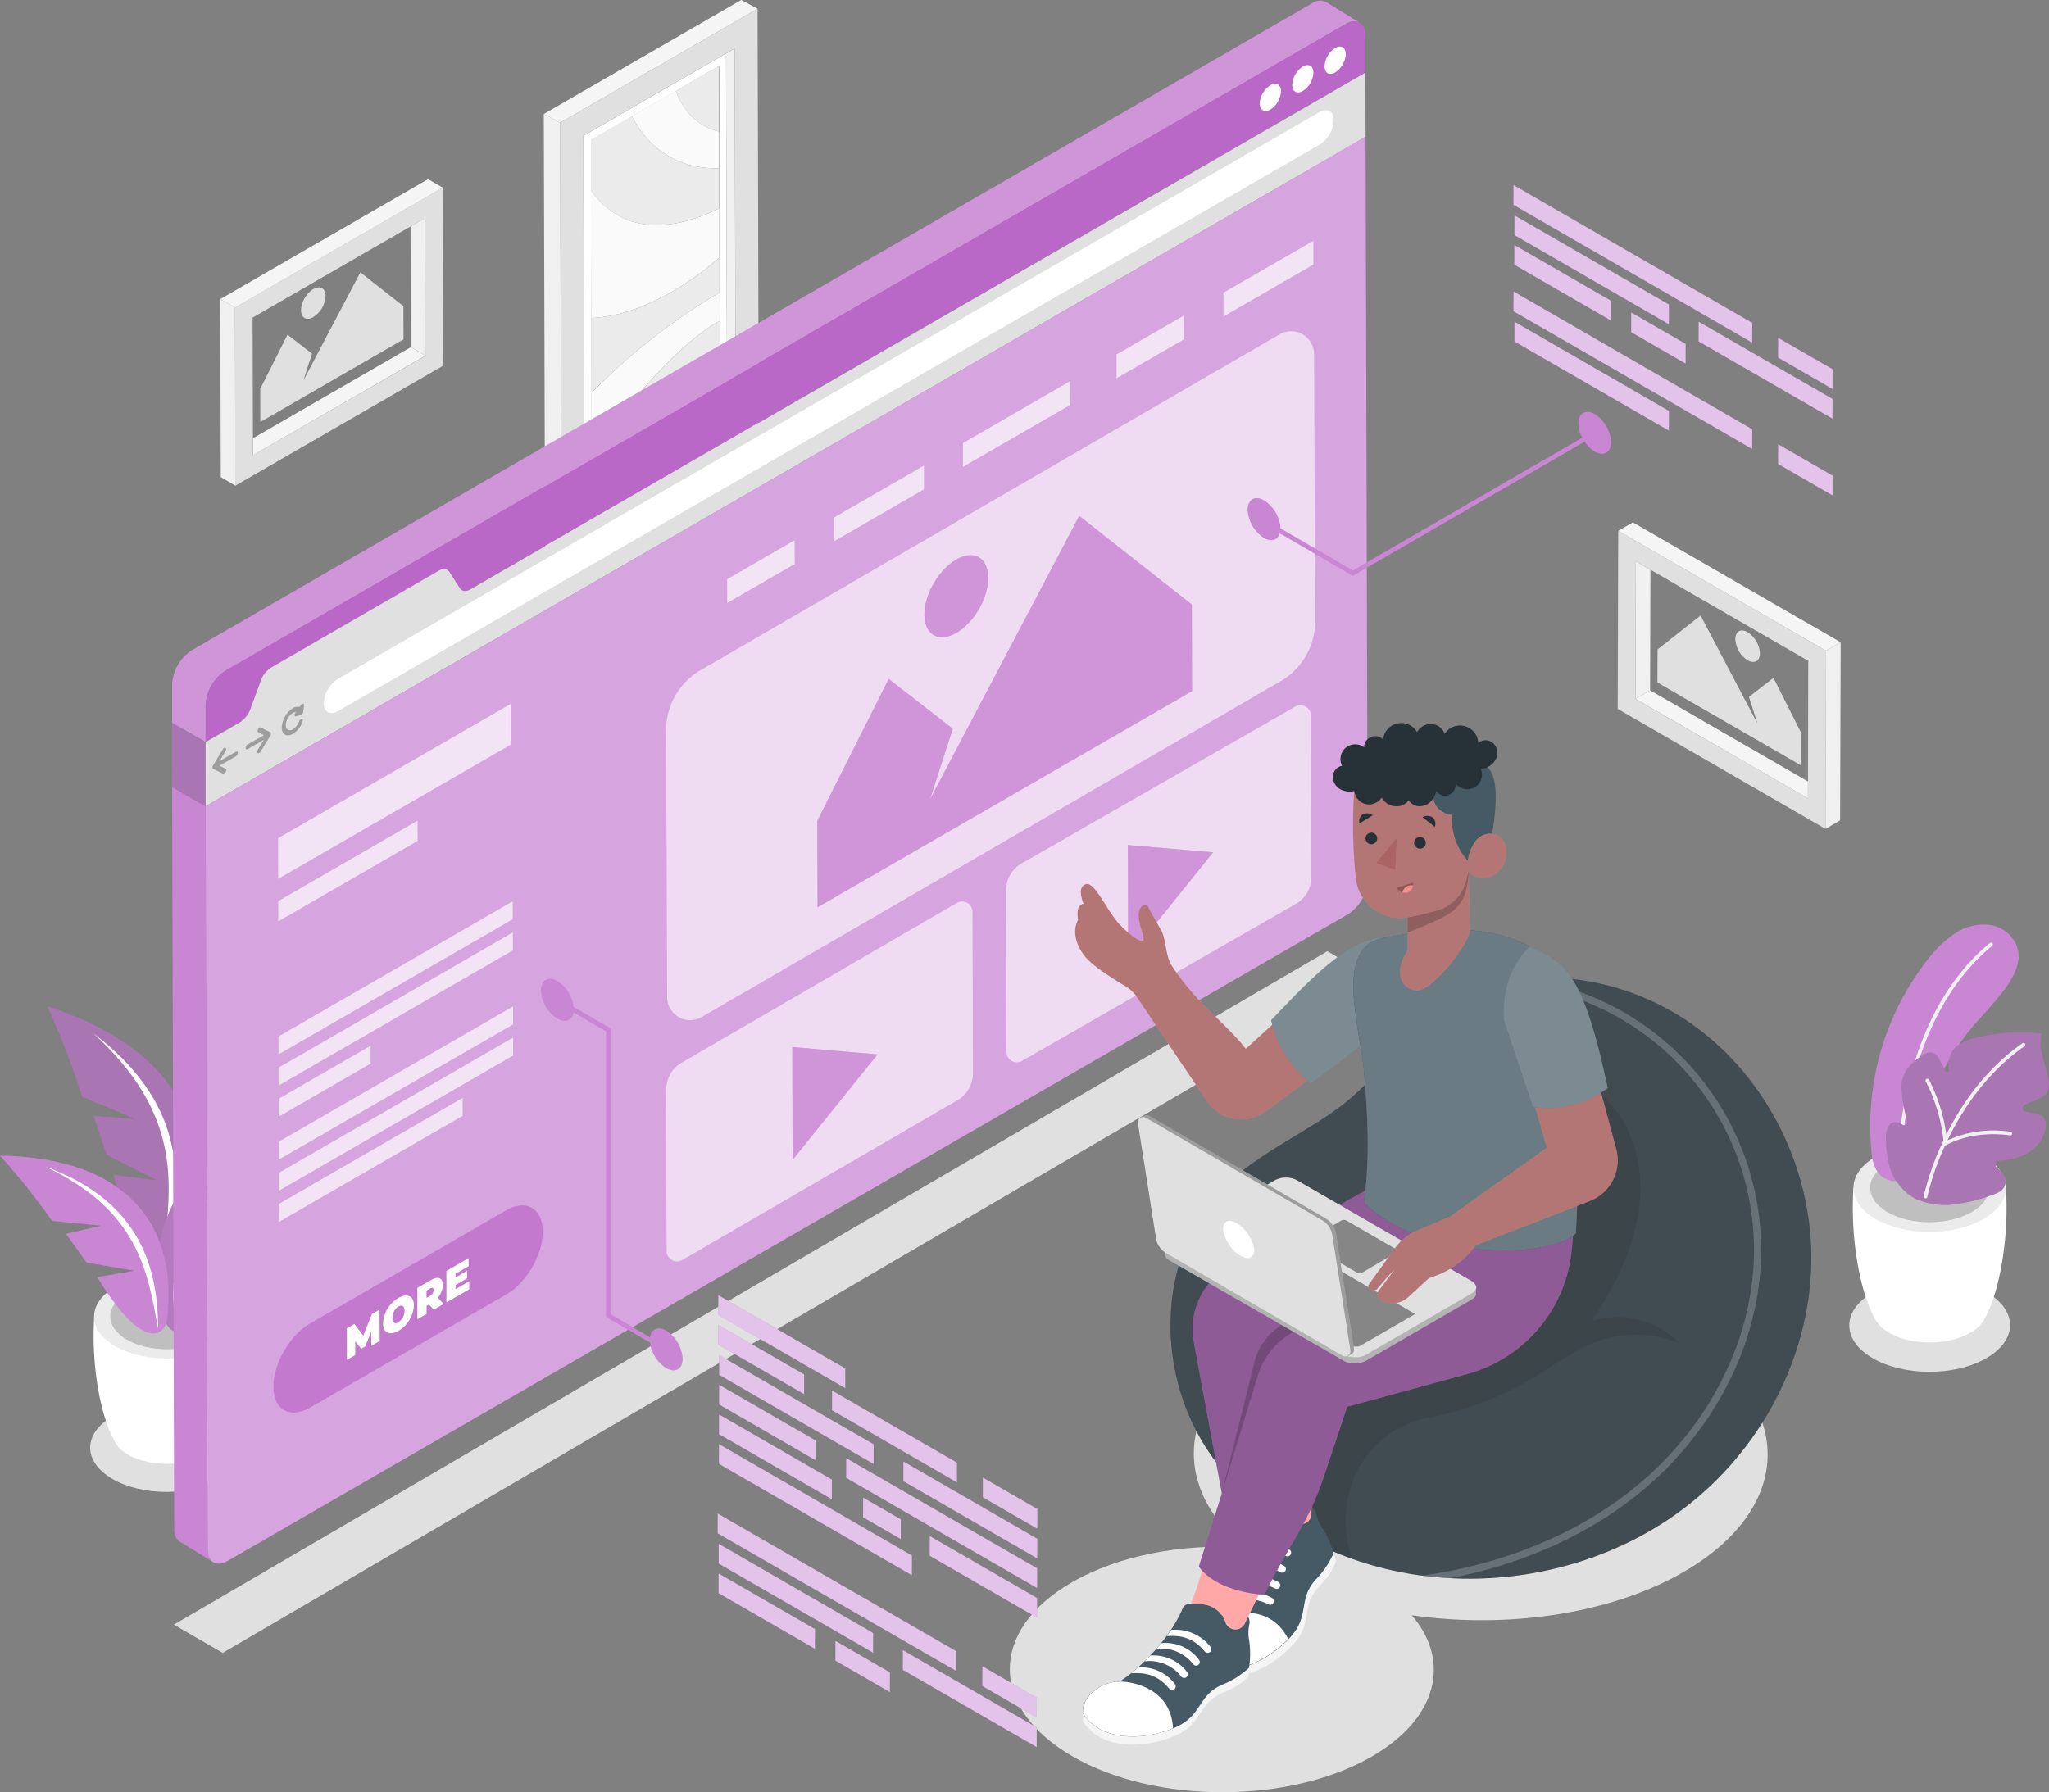 <svg xmlns="http://www.w3.org/2000/svg" viewBox="0 0 500 437.46"><rect x="0" y="0" width="500" height="437.46" fill="#808080" stroke="none"/><defs><style>.cls-1{fill:#e0e0e0;}.cls-2,.cls-8{fill:none;}.cls-3{fill:#f0f0f0;}.cls-4{fill:#f5f5f5;}.cls-5{isolation:isolate;}.cls-6{fill:#ebebeb;}.cls-7{fill:#fafafa;}.cls-8{stroke:gray;stroke-linecap:round;stroke-linejoin:round;stroke-width:0;}.cls-14,.cls-17,.cls-24,.cls-9{fill:#fff;}.cls-10{fill:#cacaca;}.cls-11{opacity:0.15;}.cls-12{fill:#ba68c8;}.cls-13,.cls-14,.cls-22{opacity:0.2;}.cls-15,.cls-24{opacity:0.1;}.cls-16{fill:#455a64;}.cls-17,.cls-19,.cls-26{opacity:0.3;}.cls-18,.cls-28{opacity:0.4;}.cls-20{opacity:0.6;}.cls-21{opacity:0.7;}.cls-23{fill:#37474f;}.cls-25{fill:#ffa8a7;}.cls-27{fill:#263238;}.cls-29{fill:#f28f8f;}</style></defs><g id="Character"><path class="cls-1" d="M27.53,376.93c7.32-4.23,19.17-4.23,26.45,0s7.24,11.09-.09,15.32-19.17,4.23-26.45,0S20.2,381.16,27.53,376.93Z" transform="translate(0 -31.27)"/><path class="cls-1" d="M457.06,346.71c7.69-4.44,20.11-4.44,27.74,0s7.6,11.63-.09,16.07-20.1,4.44-27.74,0S449.37,351.15,457.06,346.71Z" transform="translate(0 -31.27)"/><polygon class="cls-1" points="335.82 239.07 54.34 403.44 42.42 396.55 323.9 232.18 335.82 239.07"/><path class="cls-1" d="M410.66,357.5c-27.43-15.84-71.77-15.84-99,0-24.09,14-26.76,35.67-8.14,51.46-15-.93-30.6,1.93-42.08,8.6-20.14,11.71-20,30.68.24,42.39s53,11.7,73.18,0c16-9.31,19.22-23.23,9.65-34.42,23.1,3.34,48.51-.21,66.5-10.67C438.25,399,438.1,373.34,410.66,357.5Z" transform="translate(0 -31.27)"/><polygon class="cls-2" points="100.18 55.29 61.66 77.53 61.74 106.97 100.26 84.73 100.18 55.29"/><polygon class="cls-3" points="100.18 55.29 100.26 84.73 103.83 86.81 103.73 53.24 100.18 55.29"/><polygon class="cls-4" points="61.74 106.97 61.75 111.1 103.83 86.81 100.26 84.73 61.74 106.97"/><path class="cls-1" d="M108,77.07l-50.7,29.28.12,43.47,50.71-29.28Zm-46.28,65.3v-4.12l-.08-29.45,38.52-22.24,3.55-2,.1,33.57Z" transform="translate(0 -31.27)"/><polygon class="cls-4" points="108.03 45.8 104.46 43.73 53.76 73 57.33 75.08 108.03 45.8"/><polygon class="cls-3" points="53.76 73 53.88 116.47 57.45 118.55 57.33 75.08 53.76 73"/><g class="cls-5"><polygon class="cls-1" points="87.94 66.47 98.44 74.74 98.47 82.82 63.53 103 63.5 94.92 70.16 81.69 76.14 86.33 74.03 92.9 77.09 87.07 87.94 66.47"/><path class="cls-1" d="M76.46,101.82c1.65-.95,3-.19,3,1.7a6.54,6.54,0,0,1-3,5.14c-1.64,1-3,.19-3-1.7A6.57,6.57,0,0,1,76.46,101.82Z" transform="translate(0 -31.27)"/></g><polygon class="cls-2" points="402.74 139.06 441.26 161.3 441.18 190.74 402.66 168.5 402.74 139.06"/><polygon class="cls-3" points="402.74 139.06 402.66 168.5 399.09 170.58 399.18 137.01 402.74 139.06"/><polygon class="cls-4" points="441.18 190.74 441.17 194.87 399.09 170.58 402.66 168.5 441.18 190.74"/><path class="cls-1" d="M394.76,204.31l50.7,29.28.13-43.47-50.7-29.28Zm4.33-2.46.09-33.57,3.56,2.05,38.52,22.24L441.18,222v4.13Z" transform="translate(0 -31.27)"/><polygon class="cls-4" points="394.89 129.57 398.45 127.5 449.16 156.77 445.59 158.84 394.89 129.57"/><polygon class="cls-3" points="449.16 156.77 449.03 200.24 445.46 202.31 445.59 158.84 449.16 156.77"/><g class="cls-5"><polygon class="cls-1" points="414.98 150.24 404.48 158.51 404.45 166.59 439.39 186.76 439.42 178.68 432.76 165.46 426.78 170.1 428.89 176.67 425.82 170.84 414.98 150.24"/><path class="cls-1" d="M426.46,185.58c-1.65-1-3-.18-3,1.71a6.52,6.52,0,0,0,3,5.14c1.64.95,3,.19,3-1.7A6.59,6.59,0,0,0,426.46,185.58Z" transform="translate(0 -31.27)"/></g><path class="cls-2" d="M159.69,104.72h0c.46-.22.92-.44,1.38-.68h0C160.62,104.28,160.16,104.5,159.69,104.72Z" transform="translate(0 -31.27)"/><path class="cls-2" d="M159.19,105h0c.17-.07.34-.16.51-.24h0C159.53,104.8,159.36,104.89,159.19,105Z" transform="translate(0 -31.27)"/><polygon class="cls-2" points="175.41 16.09 164.88 22.17 154.17 28.35 164.88 22.17 175.41 16.09"/><polygon class="cls-2" points="175.51 50.81 175.48 41.04 175.46 32.11 175.48 41.04 175.51 50.81"/><path class="cls-2" d="M161.08,104l.29-.14-.29.14Z" transform="translate(0 -31.27)"/><polygon class="cls-2" points="175.63 93.66 175.61 85.48 175.59 78.33 175.61 85.48 175.63 93.66"/><path class="cls-2" d="M155.1,106.65c1.36-.49,2.72-1.05,4.09-1.69h0C157.82,105.6,156.46,106.16,155.1,106.65Z" transform="translate(0 -31.27)"/><polygon class="cls-2" points="144.13 46.24 144.22 77.64 144.27 95.83 144.22 77.64 144.13 46.24"/><path class="cls-6" d="M175.61,116.75l0-7.15-.33.19-.6.35c-5.28,3.19-10.58,8.2-15.51,13.62-.82.9-1.63,1.8-2.43,2.72-4.16,4.76-8.23,9.81-12.41,14.53l0,11.55,5-2.91C156.18,136.81,165.53,125.09,175.61,116.75Z" transform="translate(0 -31.27)"/><path class="cls-6" d="M175.66,134.48l0-9.55a60.29,60.29,0,0,0-10.72,15.75Z" transform="translate(0 -31.27)"/><path class="cls-7" d="M164.91,140.68a60.29,60.29,0,0,1,10.72-15.75l0-8.18c-10.08,8.34-19.43,20.06-26.23,32.9l15.53-9Z" transform="translate(0 -31.27)"/><path class="cls-8" d="M159.19,105h0" transform="translate(0 -31.27)"/><path class="cls-8" d="M159.69,104.72h0" transform="translate(0 -31.27)"/><path class="cls-7" d="M154.37,106.9l.73-.25c1.36-.49,2.72-1.05,4.09-1.69.17-.07.34-.16.5-.24.47-.22.93-.44,1.39-.68.8-.4,1.6-.83,2.4-1.28-.8.45-1.6.88-2.4,1.28l.29-.14c.7-.36,1.4-.74,2.11-1.14l.45-.26.36-.21a76,76,0,0,0,10.79-7.73l.46-.4,0-12.08c-7.67,3.92-15.21,5.14-21.3,3.25a18.72,18.72,0,0,1-10.08-7.81l.09,31.39A37.25,37.25,0,0,0,154.37,106.9Z" transform="translate(0 -31.27)"/><path class="cls-7" d="M159.15,123.76c4.93-5.42,10.23-10.43,15.51-13.62l.6-.35.33-.19,0-6.92a150.18,150.18,0,0,0-28.24,21.5c-1,1-2,2-3.06,2.92l0,13.91c4.18-4.72,8.25-9.77,12.41-14.53C157.52,125.56,158.33,124.66,159.15,123.76Z" transform="translate(0 -31.27)"/><path class="cls-6" d="M175.57,102.68l0-8.52-.46.4a76,76,0,0,1-10.79,7.73l-.36.21-.45.26c-.71.4-1.41.78-2.11,1.14l-.29.14-.19.11h0l.19-.11c-.46.24-.92.46-1.38.68-.17.08-.34.17-.51.24-1.37.64-2.73,1.2-4.09,1.69l.77-.29-.77.29-.73.25a37.25,37.25,0,0,1-10.15,2l.05,18.19c1-.95,2-1.95,3.06-2.92A150.18,150.18,0,0,1,175.57,102.68Z" transform="translate(0 -31.27)"/><path class="cls-7" d="M175.48,72.31l0-8.93c-4.85-1.14-8.61-4.66-10.58-9.94l-10.71,6.18C158.41,68,166.12,72.67,175.48,72.31Z" transform="translate(0 -31.27)"/><path class="cls-6" d="M154.21,85.33c6.09,1.89,13.63.67,21.3-3.25l0-9.77c-9.36.36-17.07-4.29-21.31-12.69l-10.08,5.82,0,12.08A18.72,18.72,0,0,0,154.21,85.33Z" transform="translate(0 -31.27)"/><path class="cls-9" d="M177.17,44.32,142.32,64.44l.25,91.17,34.86-20.12ZM144.34,152.56l0-11.55,0-13.91-.05-18.19-.09-31.39,0-12.08,10.08-5.82,10.71-6.18,10.53-6.08.05,16,0,8.93,0,9.77,0,12.08,0,8.52,0,6.92,0,7.15,0,8.18,0,9.55-10.75,6.2h0l-15.53,9Z" transform="translate(0 -31.27)"/><path class="cls-8" d="M160.87,104.16h0" transform="translate(0 -31.27)"/><path class="cls-8" d="M160.89,104.15l.19-.11" transform="translate(0 -31.27)"/><path class="cls-8" d="M163.48,102.76c-.8.45-1.6.88-2.4,1.28" transform="translate(0 -31.27)"/><line class="cls-8" x1="161.08" y1="72.77" x2="161.08" y2="72.77"/><path class="cls-8" d="M155.1,106.65l.77-.29" transform="translate(0 -31.27)"/><path class="cls-6" d="M175.46,63.38l-.05-16-10.53,6.08C166.85,58.72,170.61,62.24,175.46,63.38Z" transform="translate(0 -31.27)"/><polygon class="cls-10" points="177.43 104.21 142.57 124.33 142.58 126.76 179.52 105.43 177.43 104.21"/><polygon class="cls-3" points="177.17 13.04 177.43 104.21 179.52 105.43 179.26 11.84 177.17 13.04"/><path class="cls-1" d="M184.86,33.41,136.68,61.23l.3,106.5,48.18-27.81ZM142.58,158v-2.42l-.25-91.17,34.85-20.12,2.09-1.21.26,93.59Z" transform="translate(0 -31.27)"/><polygon class="cls-4" points="184.86 2.13 180.88 0 132.7 27.82 136.68 29.95 184.86 2.13"/><polygon class="cls-3" points="132.7 27.82 133 134.33 136.98 136.46 136.68 29.95 132.7 27.82"/><path class="cls-9" d="M23,352.58l17.74.52,17.74-.52c.77,12-1.57,24.2-4.8,30.16h0a8.07,8.07,0,0,1-3.51,3.57c-5.24,3-13.7,3-18.9,0a7.86,7.86,0,0,1-3.51-3.66C24.52,376.65,22.21,364.51,23,352.58Z" transform="translate(0 -31.27)"/><path class="cls-6" d="M28.2,345.32c-6.95,4-7,10.52-.08,14.53s18.14,4,25.1,0,7-10.52.08-14.53S35.16,341.3,28.2,345.32Z" transform="translate(0 -31.27)"/><path class="cls-1" d="M31,346.91c-5.42,3.13-5.45,8.21-.06,11.34s14.15,3.13,19.58,0,5.45-8.21.06-11.34S36.38,343.78,31,346.91Z" transform="translate(0 -31.27)"/><g class="cls-11"><path d="M31,346.91c-5.42,3.13-5.45,8.21-.06,11.34s14.15,3.13,19.58,0,5.45-8.21.06-11.34S36.38,343.78,31,346.91Z" transform="translate(0 -31.27)"/></g><path class="cls-12" d="M11.54,276.87c40,13.09,40.34,39.84,31.33,58.89-2.27,3.86-9.15,5.93-15.14-17.76l10.5,1.34L26,313.14l-3.18-9.51,10.21.76-13-5.45A192.16,192.16,0,0,0,11.54,276.87Z" transform="translate(0 -31.27)"/><path class="cls-13" d="M11.54,276.87c40,13.09,40.34,39.84,31.33,58.89-2.27,3.86-9.15,5.93-15.14-17.76l10.5,1.34L26,313.14l-3.18-9.51,10.21.76-13-5.45A192.16,192.16,0,0,0,11.54,276.87Z" transform="translate(0 -31.27)"/><path class="cls-14" d="M11.54,276.87c40,13.09,40.34,39.84,31.33,58.89-2.27,3.86-9.15,5.93-15.14-17.76l10.5,1.34L26,313.14l-3.18-9.51,10.21.76-13-5.45A192.16,192.16,0,0,0,11.54,276.87Z" transform="translate(0 -31.27)"/><path class="cls-9" d="M22.85,283.56c21.08,16,23,34.35,17,53.5C42,320.2,44.26,303.14,22.85,283.56Z" transform="translate(0 -31.27)"/><path class="cls-12" d="M79.26,304c-39.41,5.55-44.19,30.4-39,49.64,1.47,4,7.54,7,17.05-14l-10-.49,12.43-3.74,4.54-8.32-9.63-1,13-2.93A182.53,182.53,0,0,1,79.26,304Z" transform="translate(0 -31.27)"/><path class="cls-14" d="M79.26,304c-39.41,5.55-44.19,30.4-39,49.64,1.47,4,7.54,7,17.05-14l-10-.49,12.43-3.74,4.54-8.32-9.63-1,13-2.93A182.53,182.53,0,0,1,79.26,304Z" transform="translate(0 -31.27)"/><path class="cls-15" d="M79.26,304c-39.41,5.55-44.19,30.4-39,49.64,1.47,4,7.54,7,17.05-14l-10-.49,12.43-3.74,4.54-8.32-9.63-1,13-2.93A182.53,182.53,0,0,1,79.26,304Z" transform="translate(0 -31.27)"/><path class="cls-9" d="M67.62,308.39c-22.3,11.4-27.12,28.17-24.76,47C43.7,339.34,44.42,323.07,67.62,308.39Z" transform="translate(0 -31.27)"/><path class="cls-12" d="M0,313.35c36.15.59,43.24,22.46,40.68,40.39-.89,3.74-6,7.19-16.94-10.74l9-1.56-11.62-2-5-7,8.57-2-12-1.18A165.55,165.55,0,0,0,0,313.35Z" transform="translate(0 -31.27)"/><path class="cls-9" d="M11,316c21.37,7.78,27.6,22.36,27.57,39.6C36,341.19,33.54,326.61,11,316Z" transform="translate(0 -31.27)"/><path class="cls-14" d="M0,313.35c36.15.59,43.24,22.46,40.68,40.39-.89,3.74-6,7.19-16.94-10.74l9-1.56-11.62-2-5-7,8.57-2-12-1.18A165.55,165.55,0,0,0,0,313.35Z" transform="translate(0 -31.27)"/><path class="cls-9" d="M452.28,321.18l18.61.54,18.6-.54c.81,12.57-1.65,25.37-5,31.63h0a8.46,8.46,0,0,1-3.69,3.75c-5.49,3.17-14.36,3.17-19.82,0a8.27,8.27,0,0,1-3.68-3.84C453.91,346.42,451.48,333.68,452.28,321.18Z" transform="translate(0 -31.27)"/><path class="cls-6" d="M457.77,313.56c-7.29,4.21-7.33,11-.08,15.24s19,4.21,26.31,0,7.33-11,.09-15.24S465.06,309.35,457.77,313.56Z" transform="translate(0 -31.27)"/><path class="cls-1" d="M460.65,315.23c-5.68,3.29-5.71,8.61-.06,11.9s14.84,3.28,20.53,0,5.72-8.61.06-11.9S466.34,312,460.65,315.23Z" transform="translate(0 -31.27)"/><g class="cls-11"><path d="M460.65,315.23c-5.68,3.29-5.71,8.61-.06,11.9s14.84,3.28,20.53,0,5.72-8.61.06-11.9S466.34,312,460.65,315.23Z" transform="translate(0 -31.27)"/></g><path class="cls-12" d="M480.38,283.1c3-3.76,6.54-7.13,9.31-11.09,1.9-2.69,3.48-6,2.68-9.19a8.23,8.23,0,0,0-6.51-5.73,12.5,12.5,0,0,0-8.75,2,27,27,0,0,0-6.61,6.29,65.66,65.66,0,0,0-13.82,46.89,9.88,9.88,0,0,0,1.72,5.39,5.43,5.43,0,0,0,5.57,1.7c5.06-1.51,4.39-8.35,5.22-12.38A56.84,56.84,0,0,1,475,291.12,55.26,55.26,0,0,1,480.38,283.1Z" transform="translate(0 -31.27)"/><path class="cls-14" d="M480.38,283.1c3-3.76,6.54-7.13,9.31-11.09,1.9-2.69,3.48-6,2.68-9.19a8.23,8.23,0,0,0-6.51-5.73,12.5,12.5,0,0,0-8.75,2,27,27,0,0,0-6.61,6.29,65.66,65.66,0,0,0-13.82,46.89,9.88,9.88,0,0,0,1.72,5.39,5.43,5.43,0,0,0,5.57,1.7c5.06-1.51,4.39-8.35,5.22-12.38A56.84,56.84,0,0,1,475,291.12,55.26,55.26,0,0,1,480.38,283.1Z" transform="translate(0 -31.27)"/><path class="cls-3" d="M463.65,314.21a.45.45,0,0,0,.36-.42c.35-8.14,3-35.91,22.14-51.67a.44.44,0,1,0-.57-.68c-19.42,16-22.1,44.08-22.46,52.31a.44.44,0,0,0,.43.46Z" transform="translate(0 -31.27)"/><path class="cls-12" d="M460.85,315.09a13.6,13.6,0,0,0,6.22,8.61,17.53,17.53,0,0,0,9.4,1.58A41.49,41.49,0,0,0,486,323c1.53-.52,3.24-1.22,3.4-3.12a3.4,3.4,0,0,0-1.08-2.68,11.89,11.89,0,0,0-1-.85,1,1,0,0,1,.52-1.76,22.71,22.71,0,0,0,2.72-.34,11.92,11.92,0,0,0,5.71-2.58,9.5,9.5,0,0,0,2.64-3.91c.47-1.28.59-2.88-.37-3.84a4.33,4.33,0,0,0-2.12-.92c-.68-.14-1.36-.27-2.05-.37a.91.91,0,0,1-.21-1.74l2.89-1.2a5.45,5.45,0,0,0,2.19-1.36,4.82,4.82,0,0,0,.56-4c-.36-1.81-1-3.55-1.41-5.34a11.65,11.65,0,0,1-.19-5.47,46.07,46.07,0,0,0-16.17,1.08,11.52,11.52,0,0,0-4.41,1.94c-1.8,1.44-2.27,3.6-2.08,5.94a.42.42,0,0,1-.78.22l-1.85-3.4a2.19,2.19,0,0,0-2.87-.92,13.15,13.15,0,0,0-4.21,3.32,7.31,7.31,0,0,0-1.81,5.4,47,47,0,0,0,1.35,7.92.74.74,0,0,1-1.15.78l-.09-.06a2.44,2.44,0,0,0-1.74-.51c-1.63.2-2.05,1.85-2.16,3.26A27.86,27.86,0,0,0,460.85,315.09Z" transform="translate(0 -31.27)"/><path class="cls-13" d="M460.85,315.09a13.6,13.6,0,0,0,6.22,8.61,17.53,17.53,0,0,0,9.4,1.58A41.49,41.49,0,0,0,486,323c1.53-.52,3.24-1.22,3.4-3.12a3.4,3.4,0,0,0-1.08-2.68,11.89,11.89,0,0,0-1-.85,1,1,0,0,1,.52-1.76,22.71,22.71,0,0,0,2.72-.34,11.92,11.92,0,0,0,5.71-2.58,9.5,9.5,0,0,0,2.64-3.91c.47-1.28.59-2.88-.37-3.84a4.33,4.33,0,0,0-2.12-.92c-.68-.14-1.36-.27-2.05-.37a.91.91,0,0,1-.21-1.74l2.89-1.2a5.45,5.45,0,0,0,2.19-1.36,4.82,4.82,0,0,0,.56-4c-.36-1.81-1-3.55-1.41-5.34a11.65,11.65,0,0,1-.19-5.47,46.07,46.07,0,0,0-16.17,1.08,11.52,11.52,0,0,0-4.41,1.94c-1.8,1.44-2.27,3.6-2.08,5.94a.42.42,0,0,1-.78.22l-1.85-3.4a2.19,2.19,0,0,0-2.87-.92,13.15,13.15,0,0,0-4.21,3.32,7.31,7.31,0,0,0-1.81,5.4,47,47,0,0,0,1.35,7.92.74.74,0,0,1-1.15.78l-.09-.06a2.44,2.44,0,0,0-1.74-.51c-1.63.2-2.05,1.85-2.16,3.26A27.86,27.86,0,0,0,460.85,315.09Z" transform="translate(0 -31.27)"/><path class="cls-14" d="M460.85,315.09a13.6,13.6,0,0,0,6.22,8.61,17.53,17.53,0,0,0,9.4,1.58A41.49,41.49,0,0,0,486,323c1.53-.52,3.24-1.22,3.4-3.12a3.4,3.4,0,0,0-1.08-2.68,11.89,11.89,0,0,0-1-.85,1,1,0,0,1,.52-1.76,22.71,22.71,0,0,0,2.72-.34,11.92,11.92,0,0,0,5.71-2.58,9.5,9.5,0,0,0,2.64-3.91c.47-1.28.59-2.88-.37-3.84a4.33,4.33,0,0,0-2.12-.92c-.68-.14-1.36-.27-2.05-.37a.91.91,0,0,1-.21-1.74l2.89-1.2a5.45,5.45,0,0,0,2.19-1.36,4.82,4.82,0,0,0,.56-4c-.36-1.81-1-3.55-1.41-5.34a11.65,11.65,0,0,1-.19-5.47,46.07,46.07,0,0,0-16.17,1.08,11.52,11.52,0,0,0-4.41,1.94c-1.8,1.44-2.27,3.6-2.08,5.94a.42.42,0,0,1-.78.22l-1.85-3.4a2.19,2.19,0,0,0-2.87-.92,13.15,13.15,0,0,0-4.21,3.32,7.31,7.31,0,0,0-1.81,5.4,47,47,0,0,0,1.35,7.92.74.74,0,0,1-1.15.78l-.09-.06a2.44,2.44,0,0,0-1.74-.51c-1.63.2-2.05,1.85-2.16,3.26A27.86,27.86,0,0,0,460.85,315.09Z" transform="translate(0 -31.27)"/><path class="cls-3" d="M469.43,323.26a65.42,65.42,0,0,1,4.35-12.6.45.45,0,0,1,.15-.34c.1-.21.2-.43.31-.65a41.06,41.06,0,0,0-4.31-14.44.43.43,0,0,1,.16-.6.45.45,0,0,1,.61.16,41.58,41.58,0,0,1,4.24,13.42c3.68-7.39,9.56-16,18.62-22.33a.45.45,0,0,1,.51.73c-9.35,6.51-15.25,15.53-18.84,23a27.17,27.17,0,0,1,15.42-2.08.45.45,0,0,1,.35.52.46.46,0,0,1-.35.35h-.17c-.09,0-8.55-1.56-15.87,2.54a64.5,64.5,0,0,0-4.31,12.48.45.45,0,0,1-.35.35.49.49,0,0,1-.17,0A.44.44,0,0,1,469.43,323.26Z" transform="translate(0 -31.27)"/><polygon class="cls-12" points="50.17 196.8 50.13 181.14 41.95 176.48 42 191.79 42 191.79 42 192.13 50.17 196.8 50.17 196.8"/><path class="cls-12" d="M50.68,409.5l-.51-181.43L42,223.41l.51,181.08a3.43,3.43,0,0,0,1.37,3.07h0l0,0,0,0L52,412.53A3.44,3.44,0,0,1,50.68,409.5Z" transform="translate(0 -31.27)"/><path class="cls-14" d="M50.68,409.5l-.51-181.43L42,223.41l.51,181.08a3.43,3.43,0,0,0,1.37,3.07h0l0,0,0,0L52,412.53A3.44,3.44,0,0,1,50.68,409.5Z" transform="translate(0 -31.27)"/><path class="cls-16" d="M55.54,412.27a5.53,5.53,0,0,1-.94.43A5.91,5.91,0,0,0,55.54,412.27Z" transform="translate(0 -31.27)"/><path class="cls-16" d="M53.93,412.86l-.19,0Z" transform="translate(0 -31.27)"/><path class="cls-16" d="M52.26,412.68h0l-.06,0Z" transform="translate(0 -31.27)"/><path class="cls-12" d="M50.16,212.38l0-9A10.65,10.65,0,0,1,55,195L328.34,37.15a3.42,3.42,0,0,1,3.38-.35l-8.07-5h0a3.36,3.36,0,0,0-3.49.29L46.78,190A10.61,10.61,0,0,0,42,198.34l0,9h0l0,0v.37l8.18,4.65Z" transform="translate(0 -31.27)"/><path class="cls-17" d="M50.16,212.38l0-9A10.65,10.65,0,0,1,55,195L328.34,37.15a3.42,3.42,0,0,1,3.38-.35l-8.07-5h0a3.36,3.36,0,0,0-3.49.29L46.78,190A10.61,10.61,0,0,0,42,198.34l0,9h0l0,0v.37l8.18,4.65Z" transform="translate(0 -31.27)"/><polygon class="cls-13" points="50.17 196.8 50.13 181.14 41.95 176.48 42 191.79 42 191.79 42 192.13 50.17 196.8 50.17 196.8"/><polygon class="cls-14" points="50.17 196.8 50.13 181.14 41.95 176.48 42 191.79 42 191.79 42 192.13 50.17 196.8 50.17 196.8"/><path class="cls-12" d="M328.34,37.15c2.66-1.54,4.84-.3,4.85,2.78l0,9-283,163.43,0-9A10.65,10.65,0,0,1,55,195Z" transform="translate(0 -31.27)"/><path class="cls-9" d="M310,52.08c1.43-.82,2.59-.16,2.6,1.48A5.68,5.68,0,0,1,310,58c-1.43.83-2.6.16-2.6-1.48A5.68,5.68,0,0,1,310,52.08Z" transform="translate(0 -31.27)"/><path class="cls-9" d="M317.91,47.52c1.43-.82,2.59-.16,2.59,1.48a5.65,5.65,0,0,1-2.58,4.47c-1.43.83-2.59.17-2.59-1.48A5.68,5.68,0,0,1,317.91,47.52Z" transform="translate(0 -31.27)"/><path class="cls-9" d="M325.8,43c1.43-.83,2.59-.16,2.59,1.48a5.68,5.68,0,0,1-2.58,4.47c-1.43.82-2.59.16-2.59-1.48A5.65,5.65,0,0,1,325.8,43Z" transform="translate(0 -31.27)"/><path class="cls-1" d="M107.08,170.56c1.07-.61,2-.51,2.56.28l2.57,4c.51.79,1.49.9,2.56.29L333.18,49l.05,15.69L50.17,228.09l0-15.68,8.38-4.84a6.43,6.43,0,0,0,2.56-3.25l2.53-6.89a6.27,6.27,0,0,1,2.55-3.23Z" transform="translate(0 -31.27)"/><path class="cls-12" d="M333.23,64.65l.51,181.43a10.63,10.63,0,0,1-4.82,8.35L55.54,412.27c-2.68,1.54-4.85.3-4.86-2.77l-.51-181.43Z" transform="translate(0 -31.27)"/><g class="cls-18"><path class="cls-9" d="M333.23,64.65l.51,181.43a10.63,10.63,0,0,1-4.82,8.35L55.54,412.27c-2.68,1.54-4.85.3-4.86-2.77l-.51-181.43Z" transform="translate(0 -31.27)"/></g><path class="cls-9" d="M322,58.62c1.9-1.1,3.44-.22,3.45,2a7.52,7.52,0,0,1-3.42,5.94L82.45,204.86c-1.9,1.1-3.45.21-3.45-2A7.53,7.53,0,0,1,82.43,197Z" transform="translate(0 -31.27)"/><path class="cls-1" d="M54.7,213.8a.32.32,0,0,1,.35,0c.19.12.17.48,0,.8l-1.51,2.47,4-2.29c.27-.16.49,0,.49.27a1,1,0,0,1-.49.84l-4,2.29,1.52.72c.19.1.21.44,0,.77a1,1,0,0,1-.36.38.34.34,0,0,1-.33.05L52,218.92l-.1-.1v0l-.05-.19,0-.25,0,0,.09-.2,2.42-4A1.1,1.1,0,0,1,54.7,213.8Z" transform="translate(0 -31.27)"/><path class="cls-1" d="M63.28,208.85a.37.37,0,0,1,.33,0L66,210l.1.1,0,0,0,.2,0,.24,0,0-.09.2-2.42,4a1.08,1.08,0,0,1-.33.34.34.34,0,0,1-.35,0c-.19-.12-.18-.47,0-.8l1.51-2.46-4,2.29c-.26.15-.48,0-.48-.29a1.07,1.07,0,0,1,.48-.83l4-2.29L63,210c-.2-.09-.21-.44,0-.77A.87.87,0,0,1,63.28,208.85Z" transform="translate(0 -31.27)"/><path class="cls-1" d="M71.43,204.14a2.14,2.14,0,0,1,1.64-.31l.37-.48a.84.84,0,0,1,.26-.24.43.43,0,0,1,.26-.06c.17,0,.24.2.22.44L74,205a1,1,0,0,1-.2.5,1,1,0,0,1-.27.24l-.12.05-1.18.33a.26.26,0,0,1-.35-.24.93.93,0,0,1,.21-.68l.12-.16a1.57,1.57,0,0,0-.75.23,3.81,3.81,0,0,0-1.73,3c0,1.11.79,1.55,1.75,1A3.93,3.93,0,0,0,73,207.34a1,1,0,0,1,.42-.53.39.39,0,0,1,.23-.07c.24,0,.32.31.19.65a5.88,5.88,0,0,1-2.37,3c-1.49.86-2.72.17-2.72-1.55A6,6,0,0,1,71.43,204.14Z" transform="translate(0 -31.27)"/><g class="cls-19"><path d="M54.7,213.8a.32.32,0,0,1,.35,0c.19.12.17.48,0,.8l-1.51,2.47,4-2.29c.27-.16.49,0,.49.27a1,1,0,0,1-.49.84l-4,2.29,1.52.72c.19.1.21.44,0,.77a1,1,0,0,1-.36.38.34.34,0,0,1-.33.05L52,218.92l-.1-.1v0l-.05-.19,0-.25,0,0,.09-.2,2.42-4A1.1,1.1,0,0,1,54.7,213.8Z" transform="translate(0 -31.27)"/></g><g class="cls-19"><path d="M63.28,208.85a.37.37,0,0,1,.33,0L66,210l.1.1,0,0,0,.2,0,.24,0,0-.09.2-2.42,4a1.08,1.08,0,0,1-.33.34.34.34,0,0,1-.35,0c-.19-.12-.18-.47,0-.8l1.51-2.46-4,2.29c-.26.15-.48,0-.48-.29a1.07,1.07,0,0,1,.48-.83l4-2.29L63,210c-.2-.09-.21-.44,0-.77A.87.87,0,0,1,63.28,208.85Z" transform="translate(0 -31.27)"/></g><g class="cls-19"><path d="M71.43,204.14a2.14,2.14,0,0,1,1.64-.31l.37-.48a.84.84,0,0,1,.26-.24.43.43,0,0,1,.26-.06c.17,0,.24.2.22.44L74,205a1,1,0,0,1-.2.5,1,1,0,0,1-.27.24l-.12.05-1.18.33a.26.26,0,0,1-.35-.24.93.93,0,0,1,.21-.68l.12-.16a1.57,1.57,0,0,0-.75.23,3.81,3.81,0,0,0-1.73,3c0,1.11.79,1.55,1.75,1A3.93,3.93,0,0,0,73,207.34a1,1,0,0,1,.42-.53.39.39,0,0,1,.23-.07c.24,0,.32.31.19.65a5.88,5.88,0,0,1-2.37,3c-1.49.86-2.72.17-2.72-1.55A6,6,0,0,1,71.43,204.14Z" transform="translate(0 -31.27)"/></g><g class="cls-20"><path class="cls-9" d="M320.67,117.69l.24,65.24a16.81,16.81,0,0,1-8.37,14.59l-141.32,82a5.61,5.61,0,0,1-8.42-4.83l-.24-65.23a16.81,16.81,0,0,1,8.37-14.59l141.32-82A5.61,5.61,0,0,1,320.67,117.69Z" transform="translate(0 -31.27)"/></g><polygon class="cls-12" points="263.36 125.92 235 179.79 226.97 195.04 232.5 177.86 216.86 165.72 199.45 200.31 199.51 221.45 290.89 168.69 290.83 147.55 263.36 125.92"/><path class="cls-12" d="M233.39,185.74c4.3-2.48,7.78-8.5,7.76-13.44s-3.51-6.94-7.81-4.46-7.78,8.51-7.77,13.45S229.09,188.23,233.39,185.74Z" transform="translate(0 -31.27)"/><g class="cls-19"><polygon class="cls-9" points="263.36 125.92 235 179.79 226.97 195.04 232.5 177.86 216.86 165.72 199.45 200.31 199.51 221.45 290.89 168.69 290.83 147.55 263.36 125.92"/><path class="cls-9" d="M233.39,185.74c4.3-2.48,7.78-8.5,7.76-13.44s-3.51-6.94-7.81-4.46-7.78,8.51-7.77,13.45S229.09,188.23,233.39,185.74Z" transform="translate(0 -31.27)"/></g><g class="cls-20"><path class="cls-9" d="M237.31,253.83l.11,39.4a7.6,7.6,0,0,1-3.79,6.6l-67.15,39a2.53,2.53,0,0,1-3.81-2.18l-.11-39.4a7.61,7.61,0,0,1,3.79-6.6l67.15-39A2.54,2.54,0,0,1,237.31,253.83Z" transform="translate(0 -31.27)"/></g><polygon class="cls-12" points="193.33 255.57 214.13 257.36 193.41 283.12 193.33 255.57"/><g class="cls-19"><polygon class="cls-9" points="193.33 255.57 214.13 257.36 193.41 283.12 193.33 255.57"/></g><g class="cls-20"><path class="cls-9" d="M319.89,205.91l.12,39.4a7.62,7.62,0,0,1-3.79,6.59L249.4,290.22a2.53,2.53,0,0,1-3.8-2.18l-.11-39.4a7.59,7.59,0,0,1,3.78-6.6l66.82-38.32A2.53,2.53,0,0,1,319.89,205.91Z" transform="translate(0 -31.27)"/></g><polygon class="cls-12" points="275.22 206.26 296.02 208.04 275.3 233.81 275.22 206.26"/><g class="cls-19"><polygon class="cls-9" points="275.22 206.26 296.02 208.04 275.3 233.81 275.22 206.26"/></g><g class="cls-21"><polygon class="cls-9" points="124.7 171.77 124.73 181.71 67.88 214.52 67.86 204.59 124.7 171.77"/><polygon class="cls-9" points="101.89 200.32 101.91 205.26 67.91 224.89 67.9 219.94 101.89 200.32"/><polygon class="cls-9" points="193.9 131.87 193.92 137.66 177.46 147.17 177.44 141.37 193.9 131.87"/><polygon class="cls-9" points="225.47 113.64 225.48 119.44 203.54 132.11 203.53 126.31 225.47 113.64"/><polygon class="cls-9" points="288.92 77.01 288.94 82.81 272.47 92.31 272.46 86.51 288.92 77.01"/><polygon class="cls-9" points="320.49 58.78 320.5 64.58 298.56 77.25 298.54 71.45 320.49 58.78"/><polygon class="cls-9" points="261.16 93.03 261.18 98.83 234.99 113.95 234.97 108.16 261.16 93.03"/></g><g class="cls-21"><polygon class="cls-9" points="125.14 227.59 125.15 231.97 67.98 264.97 67.97 260.6 125.14 227.59"/><polygon class="cls-9" points="90.44 255.24 90.45 259.61 68 272.57 67.99 268.2 90.44 255.24"/><polygon class="cls-9" points="125.21 253.26 125.22 257.64 68.05 290.64 68.04 286.27 125.21 253.26"/><polygon class="cls-9" points="125.19 245.66 125.2 250.04 68.03 283.04 68.02 278.67 125.19 245.66"/><polygon class="cls-9" points="125.12 219.99 125.13 224.37 67.96 257.37 67.95 253 125.12 219.99"/><polygon class="cls-9" points="112.89 267.98 112.9 272.36 68.08 298.24 68.06 293.86 112.89 267.98"/></g><g class="cls-21"><path class="cls-12" d="M123.46,326.72c4.92-2.84,8.93-.57,9,5.1s-4,12.55-8.89,15.39L75.66,374.84c-4.92,2.84-8.93.56-8.94-5.1s4-12.55,8.89-15.39Z" transform="translate(0 -31.27)"/></g><polygon class="cls-9" points="92.61 319.64 92.66 327.3 90.61 328.48 90.58 325 89.14 328.64 88.15 329.21 86.69 327.37 86.7 330.74 84.65 331.92 84.63 324.25 86.48 323.18 88.66 326.01 90.77 320.71 92.61 319.64"/><path class="cls-9" d="M97.23,348.08c2.17-1.26,3.77-.49,3.77,1.83a7.66,7.66,0,0,1-3.75,6.19c-2.17,1.26-3.77.48-3.78-1.84A7.64,7.64,0,0,1,97.23,348.08Zm0,5.92a3.29,3.29,0,0,0,1.49-2.78c0-1.19-.67-1.53-1.5-1.05A3.28,3.28,0,0,0,95.75,353c0,1.19.67,1.53,1.5,1.05" transform="translate(0 -31.27)"/><path class="cls-9" d="M106.83,348l1.41,1.55-2.4,1.39-1.15-1.27-.6.36V352l-2.25,1.3,0-7.67,3.22-1.86c1.85-1.07,3-.64,3,1.14A4.88,4.88,0,0,1,106.83,348Zm-1.93-.4a1.63,1.63,0,0,0,.91-1.43c0-.56-.3-.72-.92-.36l-.81.47v1.79l.82-.47" transform="translate(0 -31.27)"/><polygon class="cls-9" points="114.35 307.09 114.36 309.05 111.14 310.9 111.15 311.8 113.97 310.17 113.97 312.03 111.15 313.66 111.16 314.67 114.49 312.74 114.5 314.69 108.95 317.89 108.93 310.22 114.35 307.09"/><polygon class="cls-12" points="252.98 421.64 252.97 426.44 220.32 407.59 220.33 402.79 252.98 421.64"/><polygon class="cls-12" points="253 414.39 252.99 419.21 239.71 411.54 239.72 406.72 253 414.39"/><g class="cls-5"><polygon class="cls-12" points="198.87 397.64 198.85 402.44 175.35 388.87 175.36 384.07 198.87 397.64"/><polygon class="cls-12" points="213.06 398.59 213.05 403.39 175.37 381.64 175.38 376.83 213.06 398.59"/><polygon class="cls-12" points="233.39 403.07 233.38 407.88 196.09 386.36 192.46 384.26 175.14 374.26 175.15 369.44 192.47 379.44 196.1 381.54 233.39 403.07"/><polygon class="cls-12" points="222.53 379.68 222.51 384.48 175.44 357.3 175.45 352.5 222.53 379.68"/><polygon class="cls-12" points="219.82 370.85 219.81 375.66 210.61 370.34 210.62 365.54 219.82 370.85"/></g><polygon class="cls-12" points="217.15 408.2 217.13 413 203.86 405.34 203.88 400.53 217.15 408.2"/><polygon class="cls-12" points="253.07 390.05 253.06 394.85 226.88 379.74 226.89 374.94 253.07 390.05"/><polygon class="cls-12" points="253.09 382.81 253.08 387.62 234.78 377.05 230.74 374.72 206.48 360.71 206.49 355.91 230.75 369.92 234.79 372.25 253.09 382.81"/><polygon class="cls-12" points="233.52 357.01 233.51 361.81 203.04 344.22 203.05 339.42 233.52 357.01"/><polygon class="cls-12" points="202.99 361.14 202.98 365.94 175.46 350.05 175.47 345.25 202.99 361.14"/><g class="cls-5"><polygon class="cls-12" points="199 351.58 198.98 356.39 175.48 342.81 175.49 338.01 199 351.58"/><polygon class="cls-12" points="196.23 335.48 196.22 340.28 175.27 328.19 175.28 323.38 196.23 335.48"/><polygon class="cls-12" points="213.19 352.53 213.18 357.33 175.5 335.58 175.51 330.78 213.19 352.53"/><polygon class="cls-12" points="206.26 334.02 206.25 338.82 175.29 320.95 175.3 316.15 206.26 334.02"/></g><polygon class="cls-12" points="253.11 375.58 253.1 380.38 220.45 361.53 220.46 356.73 253.11 375.58"/><polygon class="cls-12" points="253.13 368.33 253.12 373.13 239.84 365.47 239.85 360.66 253.13 368.33"/><g class="cls-20"><polygon class="cls-9" points="252.98 421.64 252.97 426.44 220.32 407.59 220.33 402.79 252.98 421.64"/><polygon class="cls-9" points="253 414.39 252.99 419.21 239.71 411.54 239.72 406.72 253 414.39"/><g class="cls-5"><polygon class="cls-9" points="198.87 397.64 198.85 402.44 175.35 388.87 175.36 384.07 198.87 397.64"/><polygon class="cls-9" points="213.06 398.59 213.05 403.39 175.37 381.64 175.38 376.83 213.06 398.59"/><polygon class="cls-9" points="233.39 403.07 233.38 407.88 196.09 386.36 192.46 384.26 175.14 374.26 175.15 369.44 192.47 379.44 196.1 381.54 233.39 403.07"/><polygon class="cls-9" points="222.53 379.68 222.51 384.48 175.44 357.3 175.45 352.5 222.53 379.68"/><polygon class="cls-9" points="219.82 370.85 219.81 375.66 210.61 370.34 210.62 365.54 219.82 370.85"/></g><polygon class="cls-9" points="217.15 408.2 217.13 413 203.86 405.34 203.88 400.53 217.15 408.2"/><polygon class="cls-9" points="253.07 390.05 253.06 394.85 226.88 379.74 226.89 374.94 253.07 390.05"/><polygon class="cls-9" points="253.09 382.81 253.08 387.62 234.78 377.05 230.74 374.72 206.48 360.71 206.49 355.91 230.75 369.92 234.79 372.25 253.09 382.81"/><polygon class="cls-9" points="233.52 357.01 233.51 361.81 203.04 344.22 203.05 339.42 233.52 357.01"/><polygon class="cls-9" points="202.99 361.14 202.98 365.94 175.46 350.05 175.47 345.25 202.99 361.14"/><g class="cls-5"><polygon class="cls-9" points="199 351.58 198.98 356.39 175.48 342.81 175.49 338.01 199 351.58"/><polygon class="cls-9" points="196.23 335.48 196.22 340.28 175.27 328.19 175.28 323.38 196.23 335.48"/><polygon class="cls-9" points="213.19 352.53 213.18 357.33 175.5 335.58 175.51 330.78 213.19 352.53"/><polygon class="cls-9" points="206.26 334.02 206.25 338.82 175.29 320.95 175.3 316.15 206.26 334.02"/></g><polygon class="cls-9" points="253.11 375.58 253.1 380.38 220.45 361.53 220.46 356.73 253.11 375.58"/><polygon class="cls-9" points="253.13 368.33 253.12 373.13 239.84 365.47 239.85 360.66 253.13 368.33"/></g><path class="cls-12" d="M159.33,359.4l-11.14-6.54a.57.57,0,0,1-.28-.48V283l-14.36-8.32.57-1,14.63,8.48a.54.54,0,0,1,.28.48v69.43l10.87,6.39Z" transform="translate(0 -31.27)"/><path class="cls-12" d="M162.57,356.05a8.73,8.73,0,0,1,4,6.87c0,2.53-1.79,3.55-4,2.28a8.74,8.74,0,0,1-4-6.88C158.58,355.8,160.37,354.78,162.57,356.05Z" transform="translate(0 -31.27)"/><path class="cls-12" d="M136,270.74a8.77,8.77,0,0,1,4,6.88c0,2.52-1.8,3.54-4,2.27a8.72,8.72,0,0,1-4-6.87C132,270.49,133.75,269.47,136,270.74Z" transform="translate(0 -31.27)"/><g class="cls-22"><path class="cls-9" d="M159.33,359.4l-11.14-6.54a.57.57,0,0,1-.28-.48V283l-14.36-8.32.57-1,14.63,8.48a.54.54,0,0,1,.28.48v69.43l10.87,6.39Z" transform="translate(0 -31.27)"/><path class="cls-9" d="M162.57,356.05a8.73,8.73,0,0,1,4,6.87c0,2.53-1.79,3.55-4,2.28a8.74,8.74,0,0,1-4-6.88C158.58,355.8,160.37,354.78,162.57,356.05Z" transform="translate(0 -31.27)"/><path class="cls-9" d="M136,270.74a8.77,8.77,0,0,1,4,6.88c0,2.52-1.8,3.54-4,2.27a8.72,8.72,0,0,1-4-6.87C132,270.49,133.75,269.47,136,270.74Z" transform="translate(0 -31.27)"/></g><polygon class="cls-12" points="447.17 97.38 447.16 102.18 414.5 83.33 414.52 78.53 447.17 97.38"/><polygon class="cls-12" points="447.19 90.13 447.18 94.95 433.9 87.28 433.91 82.47 447.19 90.13"/><g class="cls-5"><polygon class="cls-12" points="393.05 73.38 393.04 78.19 369.53 64.61 369.55 59.81 393.05 73.38"/><polygon class="cls-12" points="407.25 74.33 407.24 79.14 369.56 57.38 369.57 52.58 407.25 74.33"/><polygon class="cls-12" points="427.58 78.81 427.57 83.63 390.28 62.1 386.64 60 369.32 50 369.34 45.18 386.66 55.18 390.29 57.28 427.58 78.81"/></g><polygon class="cls-12" points="411.33 83.94 411.32 88.74 398.05 81.08 398.06 76.28 411.33 83.94"/><g class="cls-20"><polygon class="cls-9" points="447.17 97.38 447.16 102.18 414.5 83.33 414.52 78.53 447.17 97.38"/><polygon class="cls-9" points="447.19 90.13 447.18 94.95 433.9 87.28 433.91 82.47 447.19 90.13"/><g class="cls-5"><polygon class="cls-9" points="393.05 73.38 393.04 78.19 369.53 64.61 369.55 59.81 393.05 73.38"/><polygon class="cls-9" points="407.25 74.33 407.24 79.14 369.56 57.38 369.57 52.58 407.25 74.33"/><polygon class="cls-9" points="427.58 78.81 427.57 83.63 390.28 62.1 386.64 60 369.32 50 369.34 45.18 386.66 55.18 390.29 57.28 427.58 78.81"/></g><polygon class="cls-9" points="411.33 83.94 411.32 88.74 398.05 81.08 398.06 76.28 411.33 83.94"/></g><polygon class="cls-12" points="447.19 116.1 447.18 120.91 433.9 113.25 433.91 108.43 447.19 116.1"/><g class="cls-5"><polygon class="cls-12" points="407.25 100.3 407.24 105.1 369.56 83.34 369.57 78.54 407.25 100.3"/><polygon class="cls-12" points="427.58 104.78 427.57 109.59 390.28 88.06 386.64 85.96 369.32 75.97 369.34 71.15 386.66 81.15 390.29 83.25 427.58 104.78"/></g><g class="cls-20"><polygon class="cls-9" points="447.19 116.1 447.18 120.91 433.9 113.25 433.91 108.43 447.19 116.1"/><g class="cls-5"><polygon class="cls-9" points="407.25 100.3 407.24 105.1 369.56 83.34 369.57 78.54 407.25 100.3"/><polygon class="cls-9" points="427.58 104.78 427.57 109.59 390.28 88.06 386.64 85.96 369.32 75.97 369.34 71.15 386.66 81.15 390.29 83.25 427.58 104.78"/></g></g><path class="cls-12" d="M389.16,132.34c-2.2-1.27-4-.25-4,2.27a7.71,7.71,0,0,0,.95,3.5l-56,32.41-17.65-10.3a8.78,8.78,0,0,0-4-6.8c-2.2-1.27-4-.25-4,2.28a8.74,8.74,0,0,0,4,6.87c1.82,1.05,3.35.51,3.82-1.14l17.82,10.39,56.59-32.75a7.84,7.84,0,0,0,2.45,2.42c2.2,1.27,4,.25,4-2.28A8.73,8.73,0,0,0,389.16,132.34Z" transform="translate(0 -31.27)"/><path class="cls-14" d="M389.16,132.34c-2.2-1.27-4-.25-4,2.27a7.71,7.71,0,0,0,.95,3.5l-56,32.41-17.65-10.3a8.78,8.78,0,0,0-4-6.8c-2.2-1.27-4-.25-4,2.28a8.74,8.74,0,0,0,4,6.87c1.82,1.05,3.35.51,3.82-1.14l17.82,10.39,56.59-32.75a7.84,7.84,0,0,0,2.45,2.42c2.2,1.27,4,.25,4-2.28A8.73,8.73,0,0,0,389.16,132.34Z" transform="translate(0 -31.27)"/><path class="cls-23" d="M324.89,302.93c-9.35,6.49-19.89,11-27.71,19.7-14.59,16.27-14.93,42.45-3.47,61.06S326.49,413.48,348.2,416c22.77,2.68,46.67-3.61,64.54-18S442,361.22,442,338.29,430.21,292.52,411,280c-17.52-11.43-42.7-14.69-60.28-1.61-8.89,6.61-14.82,16.36-23.69,23C326.33,301.91,325.61,302.43,324.89,302.93Z" transform="translate(0 -31.27)"/><path class="cls-13" d="M324.89,302.93c-9.35,6.49-19.89,11-27.71,19.7-14.59,16.27-14.93,42.45-3.47,61.06S326.49,413.48,348.2,416c22.77,2.68,46.67-3.61,64.54-18S442,361.22,442,338.29,430.21,292.52,411,280c-17.52-11.43-42.7-14.69-60.28-1.61-8.89,6.61-14.82,16.36-23.69,23C326.33,301.91,325.61,302.43,324.89,302.93Z" transform="translate(0 -31.27)"/><path class="cls-24" d="M324.89,302.93c-9.35,6.49-19.89,11-27.71,19.7-14.59,16.27-14.93,42.45-3.47,61.06S326.49,413.48,348.2,416c22.77,2.68,46.67-3.61,64.54-18S442,361.22,442,338.29,430.21,292.52,411,280c-17.52-11.43-42.7-14.69-60.28-1.61-8.89,6.61-14.82,16.36-23.69,23C326.33,301.91,325.61,302.43,324.89,302.93Z" transform="translate(0 -31.27)"/><path class="cls-15" d="M328.7,398.26c0-.16.05-.31.07-.47a24.63,24.63,0,0,1,20-20.52,77.85,77.85,0,0,0,25.57-9.79c5.58-3.38,10.86-7.52,17.13-9.35a27.92,27.92,0,0,1,18.46,1.07c-5.27-5.53-14.29-8-21.51-5.46,5-7.64,9.39-15.88,11.11-24.85s.5-18.8-4.91-26.16a26.32,26.32,0,0,0-40.64-2.17c-5.36,5.85-8.38,14.1-11.89,21.21-2.53,5.11-5.14,10.34-9.31,14.24-6.28,5.87-15.31,8-21.83,13.61-7.38,6.38-10.57,16.57-10.6,26.33a76.7,76.7,0,0,0,2.86,19.46,73.8,73.8,0,0,0,26.71,16.33A29,29,0,0,1,328.7,398.26Z" transform="translate(0 -31.27)"/><g class="cls-22"><path class="cls-9" d="M429.74,335.14a66.93,66.93,0,0,0-57.09-65,48.4,48.4,0,0,0-6.46,1.09A65.25,65.25,0,0,1,428,335.18c.42,21.34-10,43.09-27.92,58.19-14,11.83-32.67,19.67-53.16,22.5l1.31.17q2.76.31,5.54.47c18.21-3.53,34.69-11,47.45-21.79C419.49,379.28,430.17,357,429.74,335.14Z" transform="translate(0 -31.27)"/></g><path class="cls-25" d="M304.85,391.12A65.69,65.69,0,0,1,306,401.77l2.53-.95a6.54,6.54,0,0,1,7,1.6l.12.13a2.56,2.56,0,0,0,3.52.16h0a2.59,2.59,0,0,0,.87-1.84l.33-10.75Z" transform="translate(0 -31.27)"/><path class="cls-4" d="M314.6,431.09c-5.24,5.61-14.89,10.51-21.9,5.73l.78,1.78c7,4.78,16.67-.12,21.91-5.73s1.84-9.49,6.56-14.46a17.15,17.15,0,0,0,4.08-6.06c-.21-.54-.41-1.24-.66-2a21.31,21.31,0,0,1-4.21,6.31C316.45,421.6,319.85,425.48,314.6,431.09Z" transform="translate(0 -31.27)"/><path class="cls-16" d="M322.79,404.45a10.17,10.17,0,0,1-1.65-3.82,2.19,2.19,0,0,0-1-1.56l-.05,1.8a2.59,2.59,0,0,1-.87,1.84,2.56,2.56,0,0,1-3.52-.16l-.12-.13a6.54,6.54,0,0,0-7-1.6l-2.57,1a2,2,0,0,0-1.27,1.89c.16,7.35-3.28,17.12-6.88,22.48-3.7,1.54-6.9,6.59-5.27,10.29l.17.37c7,4.78,16.66-.12,21.9-5.73s1.85-9.49,6.56-14.47a21.31,21.31,0,0,0,4.21-6.31A22.82,22.82,0,0,0,322.79,404.45Z" transform="translate(0 -31.27)"/><path class="cls-9" d="M312.53,415.07a.9.9,0,0,0,.83-1.59,10.24,10.24,0,0,0-10.07,0c-.16.58-.33,1.16-.5,1.73A9.86,9.86,0,0,1,312.53,415.07Z" transform="translate(0 -31.27)"/><path class="cls-9" d="M313.82,411.09a.9.9,0,0,0,.83-1.59,10.75,10.75,0,0,0-10.48.09c-.11.59-.23,1.2-.36,1.8C306.86,409.78,310,409.13,313.82,411.09Z" transform="translate(0 -31.27)"/><path class="cls-9" d="M311.12,419a.89.89,0,0,0,.82-1.59,10.24,10.24,0,0,0-9.86-.09c-.22.62-.45,1.23-.7,1.83A9.88,9.88,0,0,1,311.12,419Z" transform="translate(0 -31.27)"/><path class="cls-9" d="M297.8,426.16c-3.7,1.54-6.9,6.59-5.27,10.29l.17.37c6.91,4.71,16.37,0,21.66-5.48C310,422.68,300.72,424.84,297.8,426.16Z" transform="translate(0 -31.27)"/><path class="cls-9" d="M309.56,422.89a.89.89,0,0,0,1.19-.4.88.88,0,0,0-.36-1.19,10.23,10.23,0,0,0-9.88-.09c-.31.69-.63,1.34-1,2C302.61,421.57,305.69,420.93,309.56,422.89Z" transform="translate(0 -31.27)"/><path class="cls-25" d="M293.83,412.5a65.53,65.53,0,0,1-3.25,10.21l2.69.15a6.51,6.51,0,0,1,5.78,4.29l.06.17a2.54,2.54,0,0,0,3.15,1.56h0a2.56,2.56,0,0,0,1.54-1.32l4.65-9.71Z" transform="translate(0 -31.27)"/><path class="cls-4" d="M286.62,453c-7.06,3-17.87,3.6-22.35-3.61v2c4.48,7.21,15.29,6.62,22.35,3.61s5.52-7.95,11.84-10.59a17.18,17.18,0,0,0,6.18-3.9c0-.58.12-1.3.22-2.13a21.33,21.33,0,0,1-6.4,4.08C292.14,445.06,293.68,450,286.62,453Z" transform="translate(0 -31.27)"/><path class="cls-16" d="M304.86,431.94a10.12,10.12,0,0,1,0-4.17,2.23,2.23,0,0,0-.32-1.84l-.78,1.63a2.55,2.55,0,0,1-4.69-.24l-.06-.17a6.51,6.51,0,0,0-5.78-4.29l-2.74-.15a2,2,0,0,0-1.93,1.21c-2.81,6.79-9.9,14.34-15.36,17.8-4-.09-9,3.23-9,7.28v.4c4.48,7.21,15.29,6.62,22.35,3.61s5.52-7.95,11.84-10.59a21.33,21.33,0,0,0,6.4-4.08A22.62,22.62,0,0,0,304.86,431.94Z" transform="translate(0 -31.27)"/><path class="cls-9" d="M291.19,437.51a.89.89,0,0,0,1.25.11.88.88,0,0,0,.15-1.23,10.21,10.21,0,0,0-9.22-4.05c-.38.47-.76.93-1.16,1.38A9.86,9.86,0,0,1,291.19,437.51Z" transform="translate(0 -31.27)"/><path class="cls-9" d="M294,434.39a.89.89,0,0,0,1.25.12.9.9,0,0,0,.15-1.24,10.79,10.79,0,0,0-9.63-4.15c-.33.5-.69,1-1.05,1.5C288.14,430.38,291.22,431,294,434.39Z" transform="translate(0 -31.27)"/><path class="cls-9" d="M288.3,440.56a.9.9,0,0,0,1.4-1.12,10.21,10.21,0,0,0-9-4.07c-.46.48-.92.94-1.38,1.4A9.84,9.84,0,0,1,288.3,440.56Z" transform="translate(0 -31.27)"/><path class="cls-9" d="M273.24,441.72c-4-.09-9,3.23-9,7.28v.4c4.42,7.1,15,6.63,22,3.73C285.76,443.43,276.44,441.68,273.24,441.72Z" transform="translate(0 -31.27)"/><path class="cls-9" d="M285.32,443.47a.9.9,0,0,0,1.25.11.88.88,0,0,0,.15-1.23,10.22,10.22,0,0,0-9-4.07c-.56.5-1.13,1-1.68,1.42C279.49,439.45,282.57,440.11,285.32,443.47Z" transform="translate(0 -31.27)"/><path class="cls-12" d="M335.31,320.67,300,340.36a17.51,17.51,0,0,0-8.7,18.49l6.86,36.94-5.62,17.87c4.85,6.51,16,6.84,16,6.84,6.22-12.46,10.78-17.76,14.31-28.2s5.88-17.65,5.88-17.65l29.35-8A34.78,34.78,0,0,0,383.47,337c.5-4.44.53-7.47.53-7.47Z" transform="translate(0 -31.27)"/><path class="cls-26" d="M335.31,320.67,300,340.36a17.51,17.51,0,0,0-8.7,18.49l6.86,36.94-5.62,17.87c4.85,6.51,16,6.84,16,6.84,6.22-12.46,10.78-17.76,14.31-28.2s5.88-17.65,5.88-17.65l29.35-8A34.78,34.78,0,0,0,383.47,337c.5-4.44.53-7.47.53-7.47Z" transform="translate(0 -31.27)"/><path class="cls-24" d="M335.31,320.67,300,340.36a17.51,17.51,0,0,0-8.7,18.49l6.86,36.94-5.62,17.87c4.85,6.51,16,6.84,16,6.84,6.22-12.46,10.78-17.76,14.31-28.2s5.88-17.65,5.88-17.65l29.35-8A34.78,34.78,0,0,0,383.47,337c.5-4.44.53-7.47.53-7.47Z" transform="translate(0 -31.27)"/><path class="cls-13" d="M335.58,330.6a16.74,16.74,0,0,0,3.95,10.77L314.59,357a17.9,17.9,0,0,0-7.63,9.95l-8.83,28.86,8-32.14a14.58,14.58,0,0,1,6.49-8.89l23-14.24C333.25,334.64,335.58,330.6,335.58,330.6Z" transform="translate(0 -31.27)"/><path class="cls-25" d="M311.92,280.08,304,287.27c-5.08-6.49-11.9-10.87-17.86-20-1.72-2.17-1.54-6.51-2.7-8.72-.92-1.74-2.52-4.35-3.2-5.81a1,1,0,0,0-1.46-.39c-1.63,1.26-.75,4.17.14,7.24,1,3.63-4.43-1.29-5.16-2.12-3.48-3.22-6.46-11.14-8.82-10.35s-.49,4.73-.49,4.73c-2.18.46-1.36,3.93-1.36,3.93-1.29,2.28-.92,5.78,1.72,9,1.92,2.36,7.12,5.6,9.82,7.2a8.82,8.82,0,0,1,2.81,2.66l17,25.31A10.18,10.18,0,0,0,309,302.49l11.57-8.64Z" transform="translate(0 -31.27)"/><path class="cls-26" d="M311.92,280.08,304,287.27c-5.08-6.49-11.9-10.87-17.86-20-1.72-2.17-1.54-6.51-2.7-8.72-.92-1.74-2.52-4.35-3.2-5.81a1,1,0,0,0-1.46-.39c-1.63,1.26-.75,4.17.14,7.24,1,3.63-4.43-1.29-5.16-2.12-3.48-3.22-6.46-11.14-8.82-10.35s-.49,4.73-.49,4.73c-2.18.46-1.36,3.93-1.36,3.93-1.29,2.28-.92,5.78,1.72,9,1.92,2.36,7.12,5.6,9.82,7.2a8.82,8.82,0,0,1,2.81,2.66l17,25.31A10.18,10.18,0,0,0,309,302.49l11.57-8.64Z" transform="translate(0 -31.27)"/><path class="cls-16" d="M337.65,260.2c-8.63-.38-20.08,12.44-27.47,20.11a28.28,28.28,0,0,0,9.64,15.45,210,210,0,0,0,17.83-14.07Z" transform="translate(0 -31.27)"/><path class="cls-17" d="M337.65,260.2c-8.63-.38-20.08,12.44-27.47,20.11a28.28,28.28,0,0,0,9.64,15.45,210,210,0,0,0,17.83-14.07Z" transform="translate(0 -31.27)"/><path class="cls-16" d="M384.56,332.32c-6.27,6-36.38,7.13-51.75-7.49,1.48-10.33,1-21.39,0-32.33s-7.37-30.07,4.84-32.3c16.31-3.18,27-2.93,37.86,3.21C387.14,282.79,385.54,311.8,384.56,332.32Z" transform="translate(0 -31.27)"/><path class="cls-16" d="M384.56,332.32c-6.27,6-36.38,7.13-51.75-7.49,1.48-10.33,1-21.39,0-32.33s-7.37-30.07,4.84-32.3c16.31-3.18,27-2.93,37.86,3.21C387.14,282.79,385.54,311.8,384.56,332.32Z" transform="translate(0 -31.27)"/><path class="cls-14" d="M384.56,332.32c-6.27,6-36.38,7.13-51.75-7.49,1.48-10.33,1-21.39,0-32.33s-7.37-30.07,4.84-32.3c16.31-3.18,27-2.93,37.86,3.21C387.14,282.79,385.54,311.8,384.56,332.32Z" transform="translate(0 -31.27)"/><path class="cls-1" d="M360.25,345.31a1.26,1.26,0,0,1-.05.47,0,0,0,0,1,0,0,1.35,1.35,0,0,1-.18.36l0,0a1.76,1.76,0,0,1-.32.36l0,0a2.69,2.69,0,0,1-.48.34l-25.86,15a5,5,0,0,1-.74.33l-.28.08-.38.1a3.4,3.4,0,0,1-.46.07l-.11,0-.63,0h-.1l-.63,0h-.09a6,6,0,0,1-.61-.1l-.1,0c-.18-.05-.36-.1-.52-.16l-.1,0A5,5,0,0,1,328,362l-42.67-24.64a2.93,2.93,0,0,1-.48-.34,1.42,1.42,0,0,1-.12-.13,1.79,1.79,0,0,1-.23-.25.8.8,0,0,1-.08-.16,1.41,1.41,0,0,1-.13-.24,1.13,1.13,0,0,1,0-.18,2,2,0,0,1,0-.24v1.52a2,2,0,0,0,0,.24,1.22,1.22,0,0,0,0,.17,1.41,1.41,0,0,0,.13.24,1.3,1.3,0,0,0,.08.17,2.55,2.55,0,0,0,.23.24l.12.14a3.69,3.69,0,0,0,.48.34L328,363.47a3.72,3.72,0,0,0,.57.27l.1,0a4,4,0,0,0,.52.16l.1,0a6,6,0,0,0,.61.1H330c.21,0,.42,0,.63,0h.1a4.44,4.44,0,0,0,.63,0h.11l.46-.08.38-.09.28-.09a4.15,4.15,0,0,0,.74-.33l25.86-15a2.27,2.27,0,0,0,.48-.34s0,0,0,0a1.72,1.72,0,0,0,.32-.35s0,0,0,0a1.41,1.41,0,0,0,.18-.37,0,0,0,0,0,0,0,1,1,0,0,0,0-.34h0v-1.64Z" transform="translate(0 -31.27)"/><path class="cls-13" d="M360.25,345.31a1.26,1.26,0,0,1-.05.47,0,0,0,0,1,0,0,1.35,1.35,0,0,1-.18.36l0,0a1.76,1.76,0,0,1-.32.36l0,0a2.69,2.69,0,0,1-.48.34l-25.86,15a5,5,0,0,1-.74.33l-.28.08-.38.1a3.4,3.4,0,0,1-.46.07l-.11,0-.63,0h-.1l-.63,0h-.09a6,6,0,0,1-.61-.1l-.1,0c-.18-.05-.36-.1-.52-.16l-.1,0A5,5,0,0,1,328,362l-42.67-24.64a2.93,2.93,0,0,1-.48-.34,1.42,1.42,0,0,1-.12-.13,1.79,1.79,0,0,1-.23-.25.8.8,0,0,1-.08-.16,1.41,1.41,0,0,1-.13-.24,1.13,1.13,0,0,1,0-.18,2,2,0,0,1,0-.24v1.52a2,2,0,0,0,0,.24,1.22,1.22,0,0,0,0,.17,1.41,1.41,0,0,0,.13.24,1.3,1.3,0,0,0,.08.17,2.55,2.55,0,0,0,.23.24l.12.14a3.69,3.69,0,0,0,.48.34L328,363.47a3.72,3.72,0,0,0,.57.27l.1,0a4,4,0,0,0,.52.16l.1,0a6,6,0,0,0,.61.1H330c.21,0,.42,0,.63,0h.1a4.44,4.44,0,0,0,.63,0h.11l.46-.08.38-.09.28-.09a4.15,4.15,0,0,0,.74-.33l25.86-15a2.27,2.27,0,0,0,.48-.34s0,0,0,0a1.72,1.72,0,0,0,.32-.35s0,0,0,0a1.41,1.41,0,0,0,.18-.37,0,0,0,0,0,0,0,1,1,0,0,0,0-.34h0v-1.64Z" transform="translate(0 -31.27)"/><path class="cls-1" d="M284.28,336.2a1.41,1.41,0,0,0,.13.24.8.8,0,0,0,.08.16,1.79,1.79,0,0,0,.23.25,1.42,1.42,0,0,0,.12.13,2.93,2.93,0,0,0,.48.34L328,362a5,5,0,0,0,.57.27l.1,0c.16.06.34.11.52.16l.1,0a6,6,0,0,0,.61.1H330l.63,0h.1l.63,0,.11,0a3.4,3.4,0,0,0,.46-.07l.38-.1.28-.08a5,5,0,0,0,.74-.33l25.86-15a2.69,2.69,0,0,0,.48-.34l0,0a1.76,1.76,0,0,0,.32-.36l0,0a1.35,1.35,0,0,0,.18-.36,0,0,0,0,0,0,0,1.26,1.26,0,0,0,.05-.47,2,2,0,0,0-1.1-1.46l-42.67-24.63a5.85,5.85,0,0,0-5.31,0l-25.86,15a1.87,1.87,0,0,0-1.1,1.53,2,2,0,0,0,0,.24A1.13,1.13,0,0,0,284.28,336.2Z" transform="translate(0 -31.27)"/><path class="cls-1" d="M287.84,335.78l41.45,23.93a.79.79,0,0,0,.16.08l.09,0a2.31,2.31,0,0,0,.33.1,1,1,0,0,1,.22.05h.16l.4,0h0l.43,0,.27,0,.33-.09a2.52,2.52,0,0,0,.29-.12L345.34,352l-42.81-24.72Z" transform="translate(0 -31.27)"/><path class="cls-27" d="M330.7,360h0Z" transform="translate(0 -31.27)"/><path class="cls-1" d="M327.27,329.2l-7.8,4.59a.79.79,0,0,0,0,1.36l11.66,6.73a1.33,1.33,0,0,0,1.31,0l7.79-4.59a.79.79,0,0,0,0-1.36l-11.66-6.74A1.31,1.31,0,0,0,327.27,329.2Z" transform="translate(0 -31.27)"/><path class="cls-28" d="M287.84,335.78l41.45,23.93a.79.79,0,0,0,.16.08l.09,0a2.31,2.31,0,0,0,.33.1,1,1,0,0,1,.22.05h.16l.4,0h0l.43,0,.27,0,.33-.09a2.52,2.52,0,0,0,.29-.12L345.34,352l-42.81-24.72Z" transform="translate(0 -31.27)"/><path class="cls-28" d="M327.27,329.2l-7.8,4.59a.79.79,0,0,0,0,1.36l11.66,6.73a1.33,1.33,0,0,0,1.31,0l7.79-4.59a.79.79,0,0,0,0-1.36l-11.66-6.74A1.31,1.31,0,0,0,327.27,329.2Z" transform="translate(0 -31.27)"/><path class="cls-1" d="M330.39,360.43,326,332.34a5.2,5.2,0,0,0-2.52-3.68l-43-25a1.28,1.28,0,0,0-1.14-.07h0l-1,.51.35.13a1.25,1.25,0,0,0-.11.77L283,333.09a5.16,5.16,0,0,0,2.52,3.68l43,25a1.62,1.62,0,0,0,.28.11l0,.42,1-.49h0A1.28,1.28,0,0,0,330.39,360.43Z" transform="translate(0 -31.27)"/><path class="cls-26" d="M330.39,360.43,326,332.34a5.2,5.2,0,0,0-2.52-3.68l-43-25a1.28,1.28,0,0,0-1.14-.07h0l-1,.51.35.13a1.25,1.25,0,0,0-.11.77L283,333.09a5.16,5.16,0,0,0,2.52,3.68l43,25a1.62,1.62,0,0,0,.28.11l0,.42,1-.49h0A1.28,1.28,0,0,0,330.39,360.43Z" transform="translate(0 -31.27)"/><path class="cls-1" d="M322.6,329.09l-43-25a1.29,1.29,0,0,0-1.93,1.32l4.42,28.09a5.15,5.15,0,0,0,2.51,3.67l43,25a1.29,1.29,0,0,0,1.93-1.32l-4.42-28.09A5.19,5.19,0,0,0,322.6,329.09Z" transform="translate(0 -31.27)"/><path class="cls-9" d="M301.78,329.82A9.49,9.49,0,0,1,306,336c.28,2.19-1.17,3-3.25,1.81a9.52,9.52,0,0,1-4.26-6.15C298.25,329.43,299.7,328.62,301.78,329.82Z" transform="translate(0 -31.27)"/><path class="cls-25" d="M394.4,311.73l-4.61-17.15-16.18,3.55,3.88,13.29-23.71,16.84-8,3.36a12.48,12.48,0,0,0-5.28,4.2l-6.5,9a.74.74,0,0,0-.07.39,1.24,1.24,0,0,0,2.17.6c1.45-1.65,2.65-3.18,4.16-4.62q-1.92,2.58-3.83,5.18a1.52,1.52,0,0,0,.47,2.23,6,6,0,0,0,1.39.6,5.82,5.82,0,0,0,5.38-1.35l5-4.59,1.38-.49a21,21,0,0,0,10.09-7.56L388,324.41A10.65,10.65,0,0,0,394.4,311.73Z" transform="translate(0 -31.27)"/><path class="cls-26" d="M394.4,311.73l-4.61-17.15-16.18,3.55,3.88,13.29-23.71,16.84-8,3.36a12.48,12.48,0,0,0-5.28,4.2l-6.5,9a.74.74,0,0,0-.07.39,1.24,1.24,0,0,0,2.17.6c1.45-1.65,2.65-3.18,4.16-4.62q-1.92,2.58-3.83,5.18a1.52,1.52,0,0,0,.47,2.23,6,6,0,0,0,1.39.6,5.82,5.82,0,0,0,5.38-1.35l5-4.59,1.38-.49a21,21,0,0,0,10.09-7.56L388,324.41A10.65,10.65,0,0,0,394.4,311.73Z" transform="translate(0 -31.27)"/><path class="cls-16" d="M392.32,296.82l-.5-2.28C386,267.85,381.26,266,373.39,262.29c-7.66,6.68-6.38,18-6.38,18l6.86,20.55.21.59A23.87,23.87,0,0,0,392.32,296.82Z" transform="translate(0 -31.27)"/><path class="cls-17" d="M392.32,296.82l-.5-2.28C386,267.85,381.26,266,373.39,262.29c-7.66,6.68-6.38,18-6.38,18l6.86,20.55.21.59A23.87,23.87,0,0,0,392.32,296.82Z" transform="translate(0 -31.27)"/><path class="cls-16" d="M362.44,240.92a48.86,48.86,0,0,0,2.55-15c0-2.72-.27-5.7-2.17-7.65-2.3-2.35-6.23-2.33-9.16-.85s-5.08,4.11-7.15,6.66A60.09,60.09,0,0,0,351,236.92c1,2,2.28,4,4.27,5.06S360.65,242.3,362.44,240.92Z" transform="translate(0 -31.27)"/><path class="cls-25" d="M347.93,272.29c-3.94,2.49-9.07-2.13-4.48-8.87a.23.23,0,0,0,.05-.12V252l14.87-8.21.34,15C357.11,263.52,351.35,270.12,347.93,272.29Z" transform="translate(0 -31.27)"/><path class="cls-26" d="M347.93,272.29c-3.94,2.49-9.07-2.13-4.48-8.87a.23.23,0,0,0,.05-.12V252l14.87-8.21.34,15C357.11,263.52,351.35,270.12,347.93,272.29Z" transform="translate(0 -31.27)"/><path class="cls-13" d="M351.15,255.65c-2.48,1.2-5.57,2.41-7.65,3.19V252l14.87-8.21C358.25,251.3,355.28,253.66,351.15,255.65Z" transform="translate(0 -31.27)"/><path class="cls-25" d="M330.53,223.25a125.68,125.68,0,0,0,.3,22.21,10.92,10.92,0,0,0,13,9.69c2.45-.5,4.78-1.08,6.75-1.61a10.12,10.12,0,0,0,7.2-7.43l.55-2.28c1.15,1.75,3.69,2.13,5.62,1.32a6.28,6.28,0,0,0,3.57-4.84,5.83,5.83,0,0,0-.27-3.07,4,4,0,0,0-2.06-2.22,4.48,4.48,0,0,0-5,1.41,9.69,9.69,0,0,0-2,5,15.56,15.56,0,0,1-3.91-11.24,5.57,5.57,0,0,1-3.59-1.85,4.88,4.88,0,0,1-.93-3.65C344,227.68,336,226.88,330.53,223.25Z" transform="translate(0 -31.27)"/><path class="cls-26" d="M330.53,223.25a125.68,125.68,0,0,0,.3,22.21,10.92,10.92,0,0,0,13,9.69c2.45-.5,4.78-1.08,6.75-1.61a10.12,10.12,0,0,0,7.2-7.43l.55-2.28c1.15,1.75,3.69,2.13,5.62,1.32a6.28,6.28,0,0,0,3.57-4.84,5.83,5.83,0,0,0-.27-3.07,4,4,0,0,0-2.06-2.22,4.48,4.48,0,0,0-5,1.41,9.69,9.69,0,0,0-2,5,15.56,15.56,0,0,1-3.91-11.24,5.57,5.57,0,0,1-3.59-1.85,4.88,4.88,0,0,1-.93-3.65C344,227.68,336,226.88,330.53,223.25Z" transform="translate(0 -31.27)"/><polygon class="cls-29" points="340.9 204.42 335.74 210.67 340.48 212.34 340.9 204.42"/><polygon class="cls-26" points="340.9 204.42 335.74 210.67 340.48 212.34 340.9 204.42"/><path class="cls-29" d="M344.81,246.71l-4,1.23a2.46,2.46,0,0,0,2.69,1.24A2.22,2.22,0,0,0,344.81,246.71Z" transform="translate(0 -31.27)"/><path class="cls-28" d="M344.81,246.71l-4,1.23a2.46,2.46,0,0,0,2.69,1.24A2.22,2.22,0,0,0,344.81,246.71Z" transform="translate(0 -31.27)"/><path class="cls-29" d="M342.2,249.1a2.36,2.36,0,0,0,1.31.08,2,2,0,0,0,1.29-1.8,2.33,2.33,0,0,0-1.53.28A2.37,2.37,0,0,0,342.2,249.1Z" transform="translate(0 -31.27)"/><path class="cls-27" d="M347.92,237.06a1.42,1.42,0,1,1-1.34-1.49A1.42,1.42,0,0,1,347.92,237.06Z" transform="translate(0 -31.27)"/><path class="cls-27" d="M336.06,236a1.42,1.42,0,1,1-1.33-1.49A1.4,1.4,0,0,1,336.06,236Z" transform="translate(0 -31.27)"/><path class="cls-27" d="M335,230.26l-3.25,2a2,2,0,0,1,.73-2.19A2.38,2.38,0,0,1,335,230.26Z" transform="translate(0 -31.27)"/><path class="cls-27" d="M347.12,230.74l3,2.33a2,2,0,0,0-.49-2.25A2.4,2.4,0,0,0,347.12,230.74Z" transform="translate(0 -31.27)"/><path class="cls-27" d="M350.49,224.27a5,5,0,0,1-1.36,2.64,3.9,3.9,0,0,1-2.79,1.16,3.08,3.08,0,0,1-2.57-1.49,3.63,3.63,0,0,1-3.35,1.48,4,4,0,0,1-3.23-2.11,3.82,3.82,0,0,1-4,1.57,3.68,3.68,0,0,1-2.7-3.18,4.74,4.74,0,0,1-3.56-.5,3.49,3.49,0,0,1-1.68-3.08,2.77,2.77,0,0,1,2.23-2.57,3.67,3.67,0,0,1,.92-4.42,3.62,3.62,0,0,1,4.46-.09,2.73,2.73,0,0,1,4.64-1.94,4.47,4.47,0,0,1,8.29-1.79A3.84,3.84,0,0,1,349.4,208a3.58,3.58,0,0,1,3.12,2.38,4.48,4.48,0,0,1,8.22,2.23,2.78,2.78,0,0,1,3.81.23,3.45,3.45,0,0,1,.32,4,4.56,4.56,0,0,1-3.5,2.12,3.6,3.6,0,0,1-6.19,3.55,2.67,2.67,0,0,1-1.69,2.83A2.49,2.49,0,0,1,350.49,224.27Z" transform="translate(0 -31.27)"/></g></svg>
